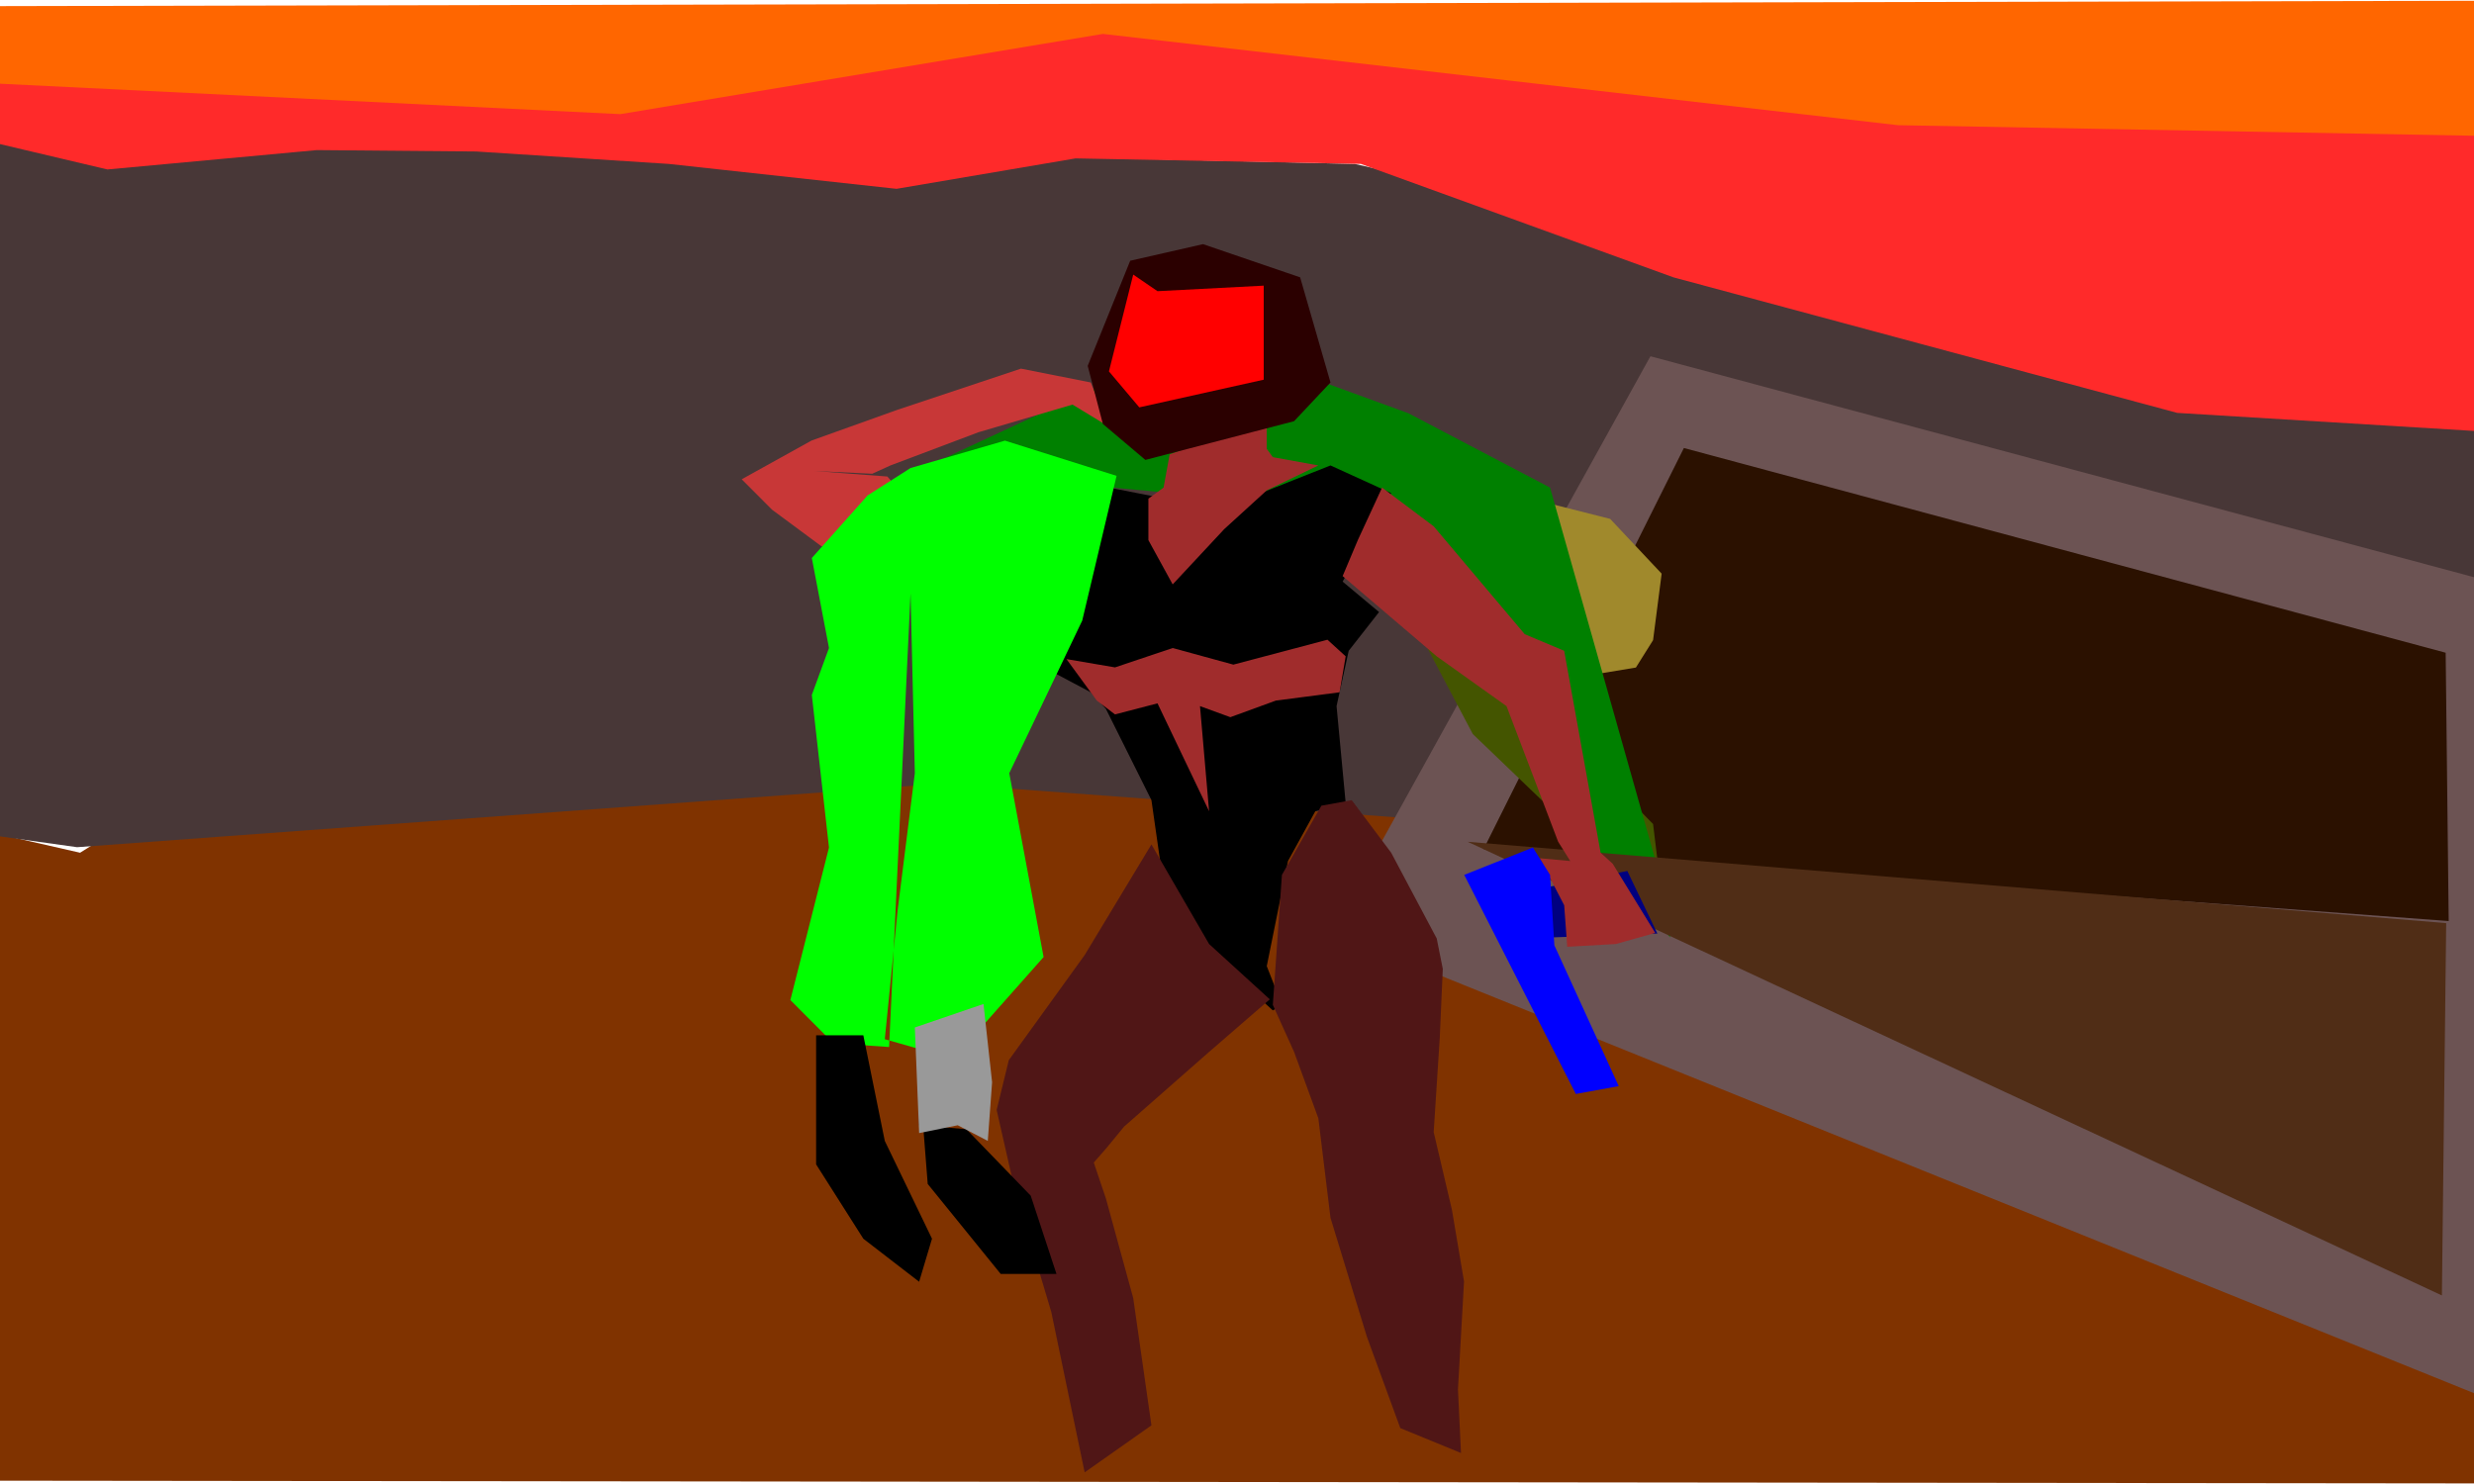 <?xml version="1.0" encoding="UTF-8" standalone="no"?>
<!-- Created with Inkscape (http://www.inkscape.org/) -->
<svg
   xmlns:dc="http://purl.org/dc/elements/1.1/"
   xmlns:cc="http://creativecommons.org/ns#"
   xmlns:rdf="http://www.w3.org/1999/02/22-rdf-syntax-ns#"
   xmlns:svg="http://www.w3.org/2000/svg"
   xmlns="http://www.w3.org/2000/svg"
   xmlns:sodipodi="http://sodipodi.sourceforge.net/DTD/sodipodi-0.dtd"
   xmlns:inkscape="http://www.inkscape.org/namespaces/inkscape"
   id="svg2"
   sodipodi:version="0.32"
   inkscape:version="0.46"
   width="800"
   height="480"
   version="1.0"
   sodipodi:docname="imagem9b.svg"
   inkscape:output_extension="org.inkscape.output.svg.inkscape">
  <defs
     id="defs5">
    <inkscape:perspective
       sodipodi:type="inkscape:persp3d"
       inkscape:vp_x="0 : 526.18109 : 1"
       inkscape:vp_y="0 : 1000 : 0"
       inkscape:vp_z="744.09448 : 526.18109 : 1"
       inkscape:persp3d-origin="372.04724 : 350.78739 : 1"
       id="perspective9" />
  </defs>
  <sodipodi:namedview
     inkscape:window-height="723"
     inkscape:window-width="1280"
     inkscape:pageshadow="2"
     inkscape:pageopacity="0.0"
     guidetolerance="10.0"
     gridtolerance="10.0"
     objecttolerance="10.0"
     borderopacity="1.0"
     bordercolor="#666666"
     pagecolor="#ffffff"
     id="base"
     showgrid="false"
     inkscape:zoom="0.36386538"
     inkscape:cx="601.29273"
     inkscape:cy="334.16807"
     inkscape:window-x="0"
     inkscape:window-y="25"
     inkscape:current-layer="svg2" />
  <path
     style="fill:#803300;fill-rule:evenodd;stroke:none;stroke-width:1px;stroke-linecap:butt;stroke-linejoin:miter;stroke-opacity:1"
     d="M 25.9,275.815 L 85.765,238.235 L 153.481,237.34 L 190.774,231.077 L 226.104,240.919 L 298.726,253.446 L 385.089,253.446 L 627.492,269.551 L 808.067,290.131 L 809.049,479.817 L -2.56,478.923 L -1.579,269.551 L 25.9,275.815 z"
     id="path2448" />
  <path
     style="fill:#483737;fill-rule:evenodd;stroke:none;stroke-width:1px;stroke-linecap:butt;stroke-linejoin:miter;stroke-opacity:1"
     d="M -20.225,42.285 L -0.597,270.446 L 24.919,274.025 L 304.615,253.446 L 810.03,291.025 L 807.086,136.234 L 438.084,53.022 L -20.225,42.285 z"
     id="path2460" />
  <path
     style="fill:#6c5353;fill-rule:evenodd;stroke:none;stroke-width:1px;stroke-linecap:butt;stroke-linejoin:miter;stroke-opacity:1"
     d="M 533.685,115.231 L 430.639,301.339 L 811.418,455.236 L 810.437,189.495 L 533.685,115.231 z"
     id="path2454" />
  <path
     style="fill:#2b1100;fill-rule:evenodd;stroke:none;stroke-width:1px;stroke-linecap:butt;stroke-linejoin:miter;stroke-opacity:1"
     d="M 479.737,274.65 L 791.819,297.913 L 790.838,211.123 L 544.509,144.911 L 479.737,274.65 z"
     id="path2458" />
  <path
     style="fill:#445500;fill-rule:evenodd;stroke:none;stroke-width:1px;stroke-linecap:butt;stroke-linejoin:miter;stroke-opacity:1"
     d="M 437.389,164.037 L 458.208,203.263 L 476.25,237.428 L 502.62,262.736 L 537.317,289.308 L 534.542,266.532 L 487.353,218.448 L 470.699,181.752 L 437.389,164.037 z"
     id="path2417" />
  <path
     style="fill:#a0892c;fill-rule:evenodd;stroke:none;stroke-width:1px;stroke-linecap:butt;stroke-linejoin:miter;stroke-opacity:1"
     d="M 481.802,151.383 L 492.905,189.344 L 499.844,210.856 L 513.723,218.448 L 528.99,215.917 L 534.542,207.06 L 537.317,185.548 L 520.663,167.833 L 495.681,161.506 L 481.802,151.383 z"
     id="path2419" />
  <path
     style="fill:#008000;fill-rule:evenodd;stroke:none;stroke-width:1px;stroke-linecap:butt;stroke-linejoin:miter;stroke-opacity:1"
     d="M 295.824,152.649 L 361.055,122.28 L 413.795,118.484 L 455.432,133.668 L 501.232,157.71 L 535.93,280.451 L 540.093,303.227 L 512.335,270.328 L 474.862,185.548 L 441.553,165.302 L 359.667,157.71 L 329.133,143.791 L 295.824,152.649 z"
     id="path2415" />
  <path
     style="fill:#ff2a2a;fill-rule:evenodd;stroke:none;stroke-width:1px;stroke-linecap:butt;stroke-linejoin:miter;stroke-opacity:1"
     d="M -18.262,42.285 L 34.733,54.811 L 102.449,48.548 L 153.971,48.996 L 216.29,53.022 L 289.894,61.075 L 347.796,51.232 L 440.047,53.022 L 541.13,89.707 L 704.04,133.549 L 807.086,139.813 L 806.105,42.285 L 664.785,37.811 L 476.358,20.811 L 383.126,11.863 L 357.61,7.39 L 295.782,19.021 L 205.494,24.39 L 168.202,18.127 L 46.509,22.6 L -18.262,25.285 L -18.262,42.285 z"
     id="path2450"
     sodipodi:nodetypes="cccccccccccccccccccccc" />
  <path
     style="fill:#ff6600;fill-rule:evenodd;stroke:none;stroke-width:1px;stroke-linecap:butt;stroke-linejoin:miter;stroke-opacity:1"
     d="M -20.225,2.021 L 808.067,0.232 L 809.049,44.074 L 613.752,40.495 L 356.628,10.969 L 200.587,36.916 L -18.262,26.179 L -20.225,2.021 z"
     id="path2452" />
  <path
     style="fill:#000000;fill-rule:evenodd;stroke:none;stroke-width:1px;stroke-linecap:butt;stroke-linejoin:miter;stroke-opacity:1"
     d="M 357.61,229.288 L 372.331,258.814 L 375.275,279.394 L 388.033,305.341 L 411.586,326.815 L 414.53,325.026 L 409.623,312.499 L 416.493,278.499 L 425.326,262.393 L 435.14,259.709 L 432.195,228.393 L 436.121,210.498 L 445.935,197.971 L 434.158,188.129 L 449.86,159.497 L 430.233,150.55 L 407.661,159.497 L 372.331,160.392 L 358.591,157.708 L 350.74,189.024 L 341.908,211.393 L 340.926,217.656 L 352.703,223.919 L 357.61,229.288 z"
     id="path2432" />
  <path
     style="fill:#501616;fill-rule:evenodd;stroke:none;stroke-width:1px;stroke-linecap:butt;stroke-linejoin:miter;stroke-opacity:1"
     d="M 372.331,273.13 L 350.74,308.92 L 326.205,342.921 L 322.28,359.026 L 328.168,384.974 L 339.945,424.343 L 350.74,476.238 L 372.331,461.028 L 366.442,419.869 L 357.61,387.658 L 353.684,376.026 L 357.61,371.553 L 363.498,364.395 L 390.977,340.236 L 410.605,323.236 L 390.977,305.341 L 372.331,273.13 z"
     id="path2434" />
  <path
     style="fill:#502d16;fill-rule:evenodd;stroke:none;stroke-width:1px;stroke-linecap:butt;stroke-linejoin:miter;stroke-opacity:1"
     d="M 474.592,272.273 L 789.618,419.012 L 791.006,298.587 L 474.592,272.273 z"
     id="path2456"
     sodipodi:nodetypes="cccc" />
  <path
     style="fill:#501616;fill-rule:evenodd;stroke:none;stroke-width:1px;stroke-linecap:butt;stroke-linejoin:miter;stroke-opacity:1"
     d="M 437.102,258.814 L 449.86,275.815 L 464.581,303.552 L 466.544,313.394 L 465.563,335.763 L 463.6,366.184 L 469.488,391.237 L 473.414,414.501 L 471.451,449.396 L 472.432,469.975 L 452.805,461.922 L 442.009,432.396 L 430.233,393.921 L 426.307,361.71 L 418.456,340.236 L 411.586,325.026 L 414.53,282.973 L 427.288,260.604 L 437.102,258.814 z"
     id="path2436" />
  <path
     style="fill:#a02c2c;fill-rule:evenodd;stroke:none;stroke-width:1px;stroke-linecap:butt;stroke-linejoin:miter;stroke-opacity:1"
     d="M 378.219,146.971 L 376.256,157.708 L 371.349,161.287 L 371.349,174.708 L 379.2,189.024 L 395.884,171.129 L 409.623,158.602 L 426.307,150.55 L 411.586,147.865 L 409.623,145.181 L 409.623,135.339 L 378.219,146.971 z"
     id="path2438" />
  <path
     style="fill:#000080;fill-rule:evenodd;stroke:none;stroke-width:1px;stroke-linecap:butt;stroke-linejoin:miter;stroke-opacity:1"
     d="M 501.232,303.227 L 535.93,301.962 L 526.214,281.716 L 501.232,286.778 L 501.232,303.227 z"
     id="path2411" />
  <path
     style="fill:#a02c2c;fill-rule:evenodd;stroke:none;stroke-width:1px;stroke-linecap:butt;stroke-linejoin:miter;stroke-opacity:1"
     d="M 434.158,186.34 L 464.581,212.287 L 487.153,228.393 L 503.837,272.236 L 507.762,278.499 L 497.948,277.604 L 505.8,292.815 L 506.781,306.236 L 522.483,305.341 L 535.241,301.762 L 521.502,279.394 L 517.576,275.815 L 505.8,210.498 L 493.041,205.129 L 463.6,170.234 L 446.916,157.708 L 439.065,174.708 L 434.158,186.34 z"
     id="path2440" />
  <path
     style="fill:#c83737;fill-rule:evenodd;stroke:none;stroke-width:1px;stroke-linecap:butt;stroke-linejoin:miter;stroke-opacity:1"
     d="M 339.945,216.761 L 265.359,176.497 L 249.657,164.866 L 239.843,155.023 L 262.415,142.497 L 289.894,132.655 L 330.131,119.233 L 352.703,123.707 L 358.591,138.023 L 346.815,130.865 L 316.391,139.813 L 287.931,150.55 L 282.043,153.234 L 263.396,152.339 L 286.95,154.129 L 339.945,216.761 z"
     id="path2442" />
  <path
     style="fill:#2b0000;fill-rule:evenodd;stroke:none;stroke-width:1px;stroke-linecap:butt;stroke-linejoin:miter;stroke-opacity:1"
     d="M 370.368,148.76 L 418.456,136.234 L 430.233,123.707 L 420.419,89.707 L 389.014,78.97 L 365.461,84.338 L 351.721,118.339 L 356.628,137.128 L 370.368,148.76 z"
     id="path2444" />
  <path
     style="fill:#ff0000;fill-rule:evenodd;stroke:none;stroke-width:1px;stroke-linecap:butt;stroke-linejoin:miter;stroke-opacity:1"
     d="M 368.405,131.76 L 408.642,122.812 L 408.642,92.391 L 374.293,94.18 L 366.442,88.812 L 358.591,120.128 L 368.405,131.76 z"
     id="path2446" />
  <path
     style="fill:#a02c2c;fill-rule:evenodd;stroke:none;stroke-width:1px;stroke-linecap:butt;stroke-linejoin:miter;stroke-opacity:1"
     d="M 344.852,213.182 L 360.554,215.866 L 379.2,209.603 L 398.828,214.972 L 429.251,206.919 L 435.14,212.287 L 433.177,223.919 L 412.568,226.603 L 397.847,231.972 L 388.033,228.393 L 390.977,262.393 L 374.293,227.498 L 360.554,231.077 L 354.666,226.603 L 344.852,213.182 z"
     id="path2462" />
  <path
     style="fill:#0000ff;fill-rule:evenodd;stroke:none;stroke-width:1px;stroke-linecap:butt;stroke-linejoin:miter;stroke-opacity:1"
     d="M 501.232,282.982 L 495.681,274.124 L 473.474,282.982 L 509.56,353.842 L 523.439,351.311 L 502.62,305.758 L 501.232,282.982 z"
     id="path2409" />
  <path
     style="fill:#00ff00;fill-rule:evenodd;stroke:none;stroke-width:1px;stroke-linecap:butt;stroke-linejoin:miter;stroke-opacity:1"
     d="M 294.436,151.383 L 324.97,142.526 L 361.055,153.914 L 349.952,200.733 L 326.358,250.082 L 337.461,309.554 L 308.315,342.454 L 286.109,336.127 L 290.272,294.37 L 295.824,250.082 L 294.436,191.875 L 287.497,338.658 L 269.454,337.392 L 255.575,323.473 L 268.066,274.124 L 262.514,224.775 L 268.066,209.59 L 262.514,180.487 L 280.557,160.241 L 294.436,151.383 z"
     id="path2413" />
  <path
     style="fill:#000000;fill-rule:evenodd;stroke:none;stroke-width:1px;stroke-linecap:butt;stroke-linejoin:miter;stroke-opacity:1"
     d="M 263.902,334.862 L 263.902,356.373 L 263.902,376.619 L 279.169,400.661 L 297.212,414.58 L 301.376,400.661 L 286.109,369.027 L 279.169,334.862 L 263.902,334.862 z"
     id="path2421" />
  <path
     style="fill:#000000;fill-rule:evenodd;stroke:none;stroke-width:1px;stroke-linecap:butt;stroke-linejoin:miter;stroke-opacity:1"
     d="M 297.212,334.862 L 298.6,365.23 L 299.988,382.946 L 323.582,412.049 L 341.624,412.049 L 333.297,386.742 L 312.479,365.23 L 297.212,363.965 L 297.212,334.862 z"
     id="path2423" />
  <path
     style="fill:#999999;fill-rule:evenodd;stroke:none;stroke-width:1px;stroke-linecap:butt;stroke-linejoin:miter;stroke-opacity:1"
     d="M 295.824,332.331 L 318.03,324.739 L 320.806,350.046 L 319.418,369.027 L 309.703,363.965 L 297.212,366.496 L 295.824,332.331 z"
     id="path2425" />
</svg>
